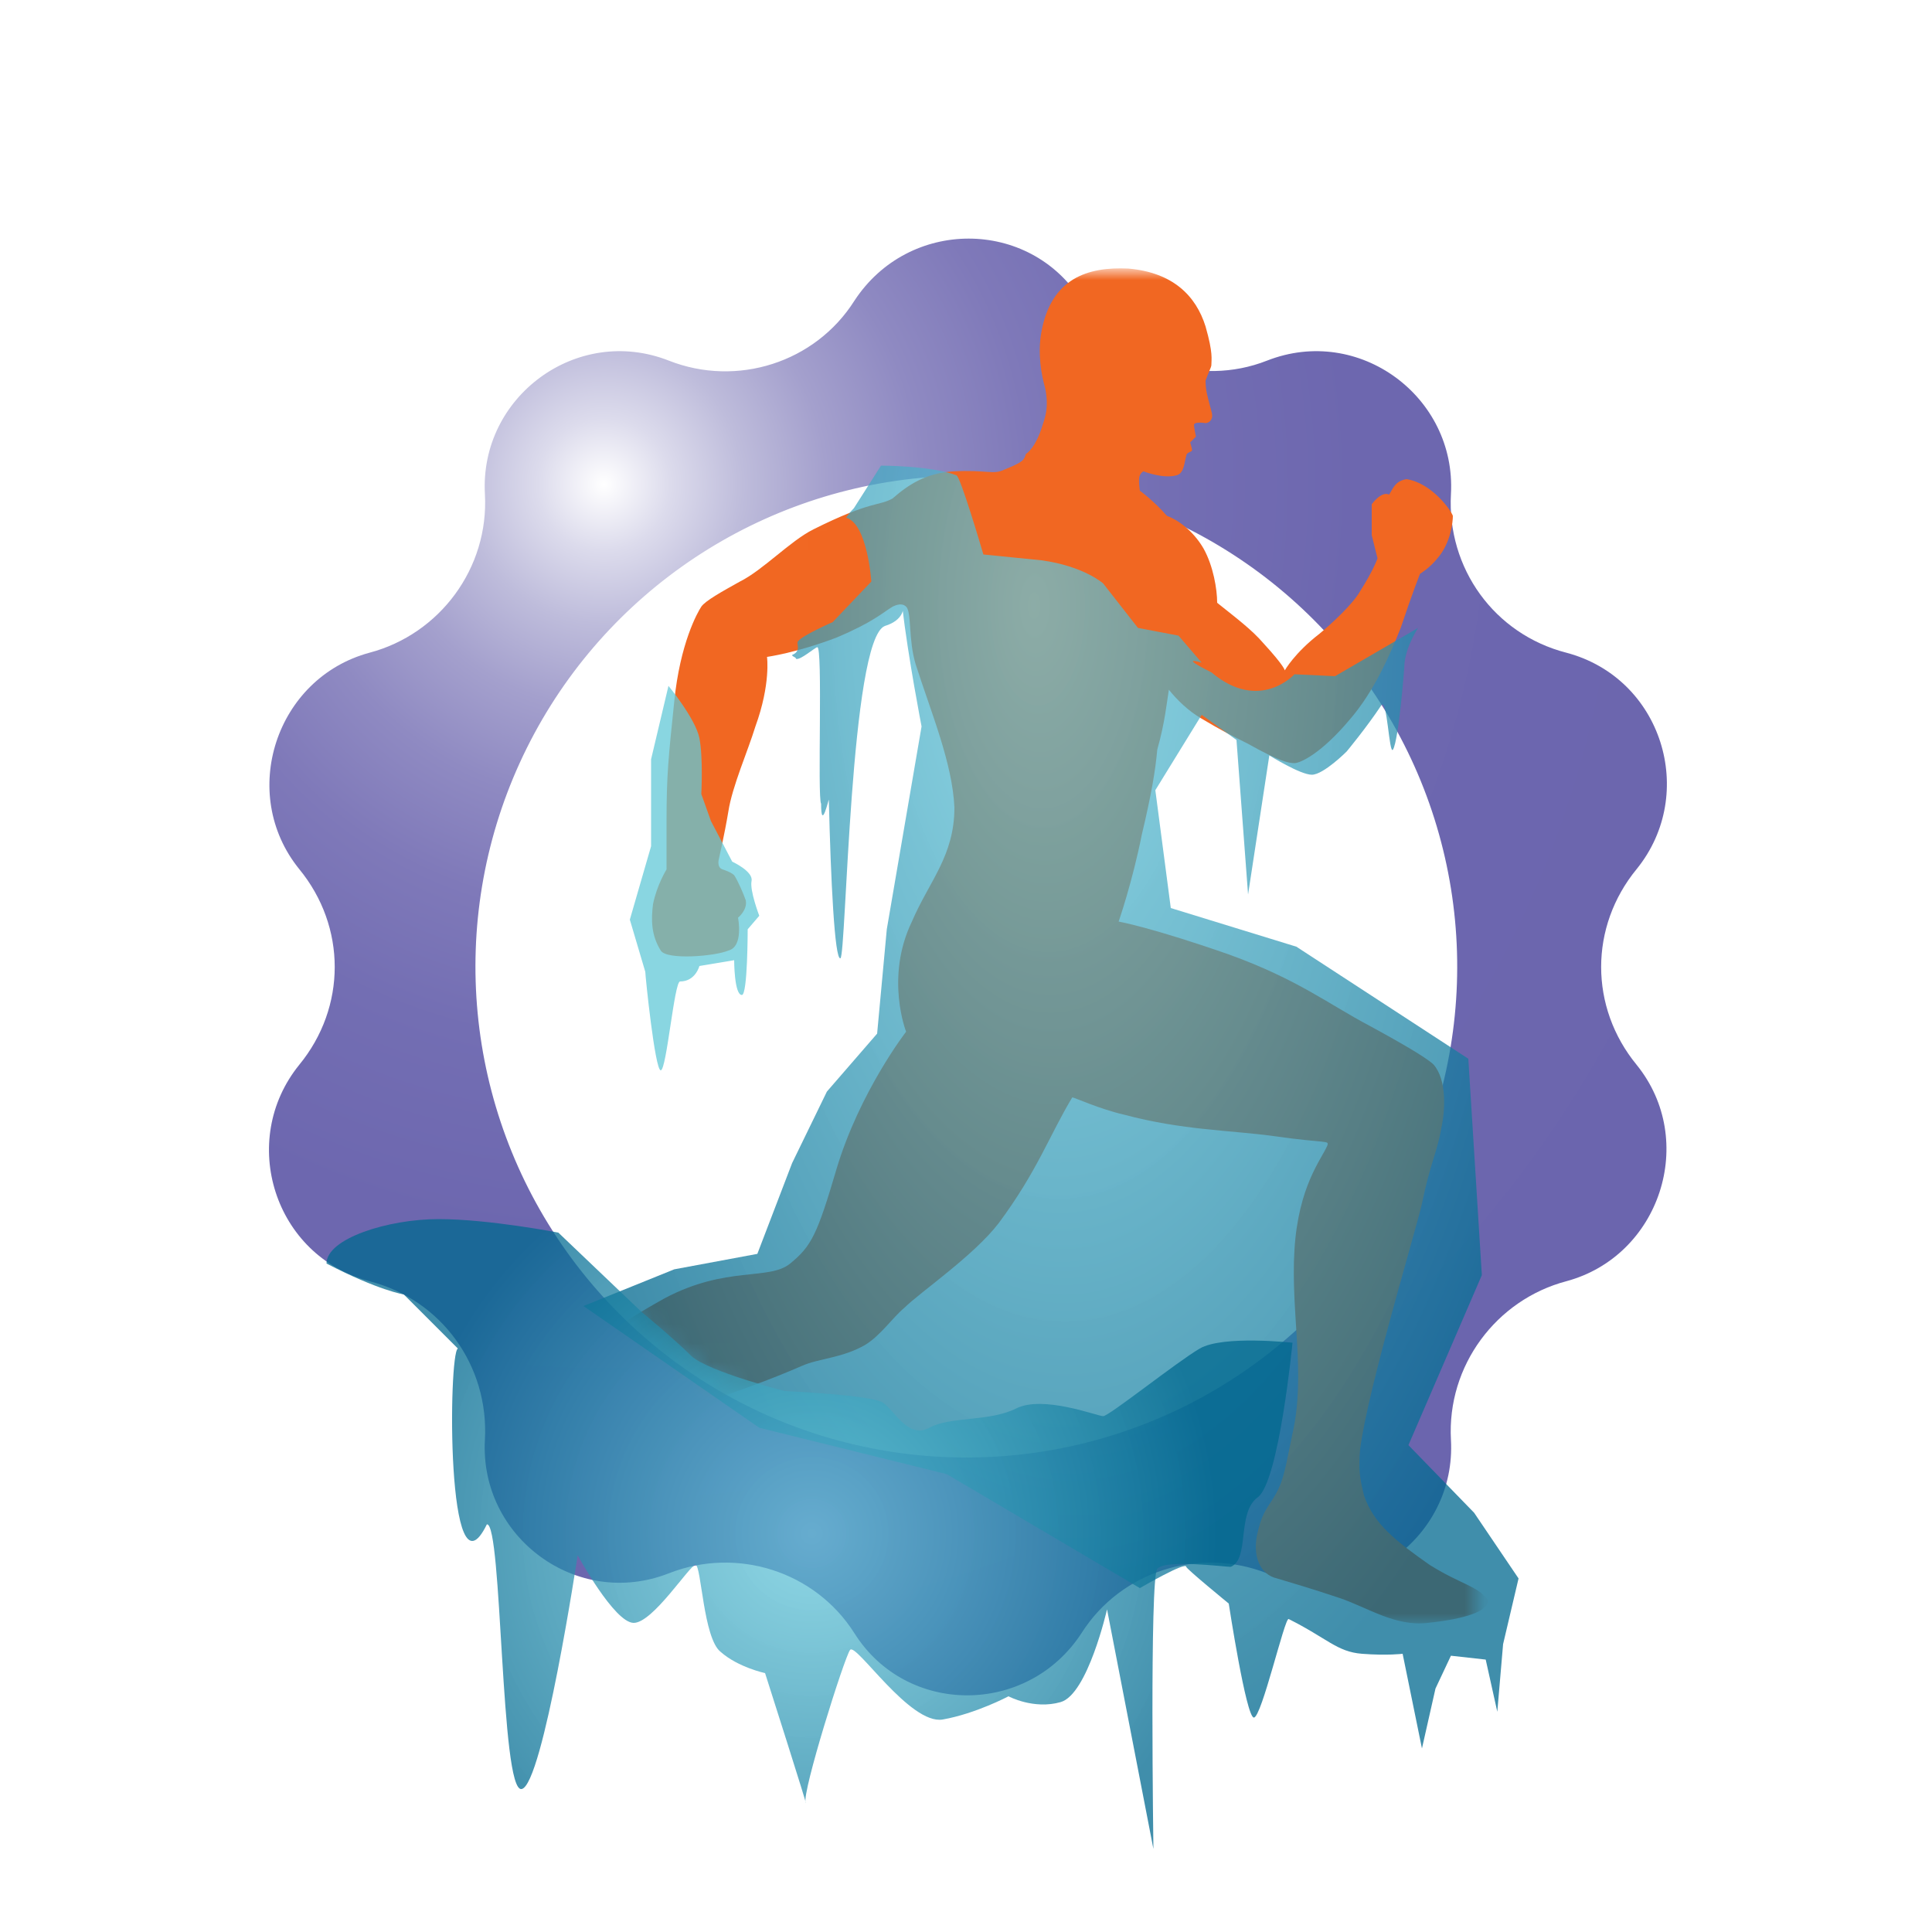 <svg xmlns="http://www.w3.org/2000/svg" xmlns:xlink="http://www.w3.org/1999/xlink" width="100" height="100" viewBox="0 0 100 100"><style>.st0{fill:#FFFFFF;} .st1{clip-path:url(#SVGID_2_);} .st2{clip-path:url(#SVGID_4_);fill:url(#SVGID_5_);} .st3{clip-path:url(#SVGID_7_);fill:none;stroke:#FFFFFF;stroke-miterlimit:10;} .st4{filter:url(#Adobe_OpacityMaskFilter);} .st5{mask:url(#SVGID_8_);fill:#F16722;} .st6{opacity:0.75;fill:url(#SVGID_9_);} .st7{opacity:0.75;fill:#62C8D7;} .st8{opacity:0.75;fill:url(#SVGID_10_);} .st9{clip-path:url(#SVGID_12_);} .st10{clip-path:url(#SVGID_14_);fill:url(#SVGID_15_);} .st11{clip-path:url(#SVGID_17_);fill:none;stroke:#FFFFFF;stroke-miterlimit:10;} .st12{filter:url(#Adobe_OpacityMaskFilter_1_);} .st13{mask:url(#SVGID_18_);fill:#F16722;} .st14{opacity:0.75;fill:url(#SVGID_19_);} .st15{opacity:0.75;fill:url(#SVGID_20_);}</style><defs><path id="SVGID_1_" d="M12.8 11.3h74.5v77.4H12.8z"/></defs><clipPath id="SVGID_2_"><use xlink:href="#SVGID_1_" overflow="visible"/></clipPath><g class="st1"><defs><path id="SVGID_3_" d="M29.7 64.5c-8-11.2-5.4-26.8 5.8-34.8 11.2-8 26.8-5.4 34.8 5.8 8 11.2 5.4 26.8-5.8 34.8-4.4 3.1-9.4 4.6-14.4 4.6-7.9 0-15.5-3.6-20.4-10.4M44 15.2c-2 3-5.7 4.2-9 2.8-5.1-2-10.5 1.9-10.3 7.3.2 3.6-2.2 6.7-5.6 7.6-5.3 1.4-7.4 7.7-4 12 2.2 2.8 2.2 6.7-.1 9.5-3.5 4.2-1.5 10.6 3.8 12 3.4.9 5.7 4.2 5.5 7.7-.3 5.4 5 9.4 10.1 7.5 3.3-1.2 7.1 0 9 3 2.9 4.6 9.6 4.7 12.6.1 2-3 5.7-4.2 9-2.8 5.1 2 10.5-1.9 10.3-7.3-.2-3.6 2.2-6.7 5.6-7.6 5.3-1.4 7.4-7.7 4-12-2.2-2.8-2.2-6.7.1-9.5 3.5-4.2 1.5-10.6-3.8-12-3.4-.9-5.7-4.2-5.5-7.7.3-5.4-5-9.4-10.1-7.5-3.3 1.2-7.1 0-9-3-1.5-2.3-3.9-3.5-6.4-3.5-2.3 0-4.7 1.1-6.2 3.4"/></defs><clipPath id="SVGID_4_"><use xlink:href="#SVGID_3_" overflow="visible"/></clipPath><radialGradient id="SVGID_5_" cx="1.069" cy="-.8" r="1" gradientTransform="matrix(47.455 47.455 47.455 -47.455 18.235 -63.963)" gradientUnits="userSpaceOnUse"><stop offset="0" stop-color="#FFF"/><stop offset=".052" stop-color="#DCDBEC"/><stop offset=".109" stop-color="#BEBCDB"/><stop offset=".174" stop-color="#A4A0CD"/><stop offset=".248" stop-color="#8F8AC2"/><stop offset=".333" stop-color="#7F79B9"/><stop offset=".439" stop-color="#736EB3"/><stop offset=".588" stop-color="#6D67AF"/><stop offset="1" stop-color="#6B65AE"/></radialGradient><path class="st2" d="M50-26.8l77.3 77.4L50 127.9l-77.3-77.3"/></g><g class="st1"><defs><path id="SVGID_6_" d="M12.8 11.3h74.5v77.4H12.8z"/></defs><clipPath id="SVGID_7_"><use xlink:href="#SVGID_6_" overflow="visible"/></clipPath><path class="st3" d="M65.4 18.2c5.1-2 10.5 2 10.2 7.4-.2 3.6 2.1 6.8 5.6 7.7 5.3 1.4 7.3 7.8 3.9 12-2.3 2.8-2.3 6.7 0 9.5 3.4 4.2 1.3 10.6-3.9 12-3.4.9-5.8 4.1-5.6 7.7.3 5.4-5.1 9.4-10.2 7.4-3.3-1.3-7.1-.1-9 2.9-3 4.6-9.7 4.6-12.6 0-1.9-3-5.7-4.2-9-2.9-5.1 2-10.5-2-10.2-7.4.2-3.6-2.1-6.8-5.6-7.7-5.3-1.4-7.3-7.8-3.9-12 2.3-2.8 2.3-6.7 0-9.5-3.4-4.2-1.3-10.6 3.9-12 3.4-.9 5.8-4.1 5.6-7.7-.3-5.4 5.1-9.4 10.2-7.4 3.3 1.3 7.1.1 9-2.9 3-4.6 9.7-4.6 12.6 0 1.9 2.9 5.7 4.2 9 2.9z"/><ellipse transform="matrix(0.815 -0.58 0.58 0.815 -19.733 38.283)" class="st3" cx="50" cy="50" rx="24.9" ry="24.9"/></g><defs><filter id="Adobe_OpacityMaskFilter" filterUnits="userSpaceOnUse" x="18.3" y="14" width="58.3" height="70"><feColorMatrix values="1 0 0 0 0 0 1 0 0 0 0 0 1 0 0 0 0 0 1 0"/></filter></defs><mask maskUnits="userSpaceOnUse" x="18.3" y="14" width="58.3" height="70" id="SVGID_8_"><path class="st4 st0" d="M29.7 64.5c-8-11.2-5.4-26.8 5.8-34.8 1.6-1.1 3.3-2.1 5.1-2.8.5-.2 12.5-13.4 13.1-13.6 10.1-3.3 15.8 1.8 22.3 11C82.9 34 86.3 76 78.3 85.8c-.8 1-14.7-3.3-14.7-3.3s1.4-12.6.8-12.2c-11.2 8-26.7 5.4-34.7-5.8z"/></mask><path class="st5" d="M47.2 47.7c-1.4 2.9-.3 5.7-.3 5.7s-2.4 3.1-3.6 7.1c-1 3.4-1.3 4-2.4 4.9-1.1.9-3.3.1-6.5 1.8-2.7 1.5-4.5 2.9-7.2 4.5-1.7 1.1-4 .4-5.6.5-1.6 0-2.3.6-2.3 1.7 0 1.7.3 2.6-.3 4-.5.9-.7 1.5-.6 3 .1 1.5.2 2.8 1 2.8 1.1 0 .4-1.1 2-3 1.6-1.8 2.3-3.7 4-4.7 1.7-1 6.2-1.9 9.8-3 2.8-.9 4.7-1.6 6.3-2.3.9-.4 2.1-.4 3.3-1.1.8-.5 1.4-1.4 2-1.9.8-.8 3.6-2.7 4.9-4.4 2-2.7 2.6-4.5 3.8-6.5.1 0 1.4.6 2.7.9 3 .8 5.5.8 7.7 1.1 2.8.4 2.9.2 2.8.5-.3.7-1.5 2.1-1.7 5.4-.2 3.3.6 6.4-.1 9.5-.2.9-.4 2.2-.7 2.8-.4.9-.8 1-1.1 2.3-.3 1.2.1 2.2 1 2.4 1 .3 1.7.5 3.2 1 1.5.5 2.9 1.5 4.6 1.3 1.9-.2 3.2-.6 3.1-1.2-.5-.7-1.4-.8-3-1.8-1.7-1.2-2.9-2.1-3.4-3.6-.2-.8-.3-1.3-.2-2.4.4-3.1 2.8-11 3.2-12.7.4-2 .8-2.7 1-3.9.2-.9.3-2.5-.4-3.3-.4-.4-2.2-1.4-3.3-2-2.1-1.1-3.7-2.4-7.3-3.7-4-1.4-5.7-1.7-5.7-1.7s.7-2 1.2-4.5c.5-2.1.7-3.3.8-4.4.4-1.4.5-2.5.6-3.1.4.5 1 1.1 1.7 1.5 1 .6 1.6.9 2.4 1.3 1.6.9 2.1 1 2.4 1 .3 0 1.4-.5 2.9-2.3 1.2-1.4 2-3.2 2.6-4.7.6-1.8 1-2.8 1-2.8s.5-.3.9-.8c.7-.8.8-1.9.8-2.2-.1-.3-1.1-1.7-2.4-1.9-.6.1-.7.5-.9.8-.4-.2-.9.5-.9.5v1.6l.3 1.2s-.2.6-.9 1.7c-.4.7-1.5 1.7-2.1 2.2-1.3 1-1.8 1.9-1.8 1.9s0-.2-1.1-1.4c-.6-.7-1.4-1.3-2.4-2.1 0-.7-.2-1.9-.7-2.8-.4-.7-1.1-1.4-1.9-1.7-.7-.8-1.4-1.3-1.4-1.3s-.1-.6 0-.8c.1-.2.2-.2.2-.2s1 .4 1.7.2c.4-.1.4-.7.5-1 0-.2.3-.2.3-.3 0-.1-.1-.4-.1-.4l.3-.3s-.1-.5-.1-.6c0-.2.6-.1.6-.1s.2 0 .3-.2c.1-.2 0-.4-.1-.8s-.2-.7-.2-1.2c.1-.3.3-.7.3-.8 0-.3.1-.6-.3-2-.5-1.6-1.7-2.8-4-3-2.1-.1-4 .5-4.5 3.3-.2 1.1 0 2.2.2 2.9.2 1 0 1.5-.2 2.1-.2.6-.5 1.1-.8 1.3-.1.3-.1.4-1.1.8-.6.3-.9 0-2.7.1-1.4.1-2.3.7-3.1 1.4-.7.4-1.1.1-4.1 1.6-1.2.6-2.6 2.1-3.8 2.7-.9.5-1.8 1-2 1.3-.2.3-1.1 1.9-1.4 4.9-.3 2.9-.4 3.8-.4 6.2V45s-.5.8-.7 1.8c-.1.8-.1 1.6.4 2.4.3.5 2.8.3 3.5 0 .8-.2.5-1.7.5-1.7s.5-.4.4-.9c-.1-.3-.4-1-.6-1.3-.1-.1-.3-.2-.6-.3-.3-.1-.2-.5-.2-.5s.3-1.3.5-2.5c.2-1.3 1-3.1 1.4-4.4.8-2.2.6-3.6.6-3.6s1.5-.2 3.6-1c1.9-.8 2.4-1.3 2.9-1.6.4-.2.6-.1.7 0 .3.3.1 1.7.5 3 .8 2.5 1.9 5.1 2 7.4 0 2.5-1.3 3.8-2.2 5.9z"/><radialGradient id="SVGID_9_" cx="56.148" cy="31.951" r="28.8" fx="53.491" fy="31.663" gradientTransform="matrix(1 0 0 2.097 0 -35.054)" gradientUnits="userSpaceOnUse"><stop offset="0" stop-color="#64C9DC" stop-opacity=".95"/><stop offset="1" stop-color="#00688F"/></radialGradient><path class="st6" d="M30.2 67.6l4.7-1.9 4.3-.8 1.8-4.7 1.8-3.7 2.6-3 .5-5.4 1.8-10.5s-.7-3.6-1-6.2c.1 0 .1.7-.9 1-1.8.7-2 17.1-2.3 17.2-.3.1-.5-4.1-.6-8.2 0-.1-.4 1.7-.4.2-.2-.3.1-8.2-.2-8.1-.1 0-.9.7-1.1.6 0-.1-.2-.1-.2-.2.5-.2.2-.6.3-.7.2-.3 1.8-1 1.8-1l2-2.1s-.2-3-1.3-3.3c.1-.2.4-.5.4-.5l1.4-2.2s2.6 0 3.9.5c.2 0 1.4 4.1 1.4 4.1l3 .3c2.2.3 3.2 1.2 3.2 1.2l1.8 2.3 2.1.4 1.2 1.4s-1.3-.4.5.5c2.5 2.1 4.3.1 4.3.1l2.1.1 4.3-2.5s-.6.9-.7 1.8c0 .2-.3 4-.6 4.5-.2.3-.3-2.7-.6-2.3-.8 1.2-1.8 2.4-1.8 2.4s-1.2 1.2-1.8 1.2-2.2-1-2.2-1l-1.1 7.2-.6-8-1.8-1.3-2.4 3.9.8 6.1 6.5 2 8.9 5.8.7 11.2-3.8 8.8 3.4 3.5 2.3 3.4-.8 3.4-.3 3.5-.6-2.7-1.8-.2-.8 1.7-.7 3.1-1-4.9s-.8.1-2.1 0-1.8-.8-3.8-1.8c-.2-.1-1.4 5.1-1.8 5.1S63.6 83 63.6 83s-2.2-1.8-2.2-1.9c0-.3-2.4 1.1-2.4 1.1l-10-5.9-9.7-2.4-9.1-6.3z"/><path class="st7" d="M33.4 50.3c0 .2.5 5.1.8 5.1.3 0 .7-4.6 1-4.6.8 0 1-.8 1-.8l1.8-.3s0 1.8.4 1.8c.3 0 .3-3.4.3-3.4l.6-.7s-.5-1.3-.4-1.8-1-1-1-1l-1.1-2.1-.5-1.4s.1-1.9-.1-2.9-1.6-2.7-1.6-2.7l-.9 3.8v4.5l-1.1 3.8.8 2.7z"/><radialGradient id="SVGID_10_" cx="42.023" cy="79.375" r="21" gradientUnits="userSpaceOnUse"><stop offset="0" stop-color="#64C9DC" stop-opacity=".95"/><stop offset="1" stop-color="#00688F"/></radialGradient><path class="st8" d="M28.9 63.8l4.3 4.1s1.7 1.4 2.6 2.3c.9.8 4.8 1.8 4.8 1.8s4.5.2 5.1.6c.6.4 1.3 1.9 2.4 1.3 1.1-.6 3.1-.3 4.5-1s4.2.4 4.5.4 3.8-2.8 5-3.5c1.2-.7 4.8-.3 4.8-.3s-.7 7.2-1.8 8c-1.1.8-.4 3.2-1.4 3.6-.3 0-3.4-.4-3.8.1s-.2 14.5-.2 14.5l-2.4-12.4s-1 4.4-2.4 4.8c-1.4.4-2.7-.3-2.7-.3s-1.7.9-3.4 1.2-4.5-4-4.8-3.6c-.3.4-2.5 7.4-2.3 7.9s-2.1-6.7-2.1-6.7-1.4-.3-2.3-1.1c-.9-.7-1-4.5-1.3-4.5s-2.2 3-3.2 3-2.9-3.5-2.9-3.5-1.8 11.9-2.9 12.1c-1.1.2-1-13.8-1.8-13.7-2.1 4.3-2-8.9-1.5-9.1L20.9 67s-1.3-.2-4-1.6c0-1.3 3.2-2.3 5.8-2.3s6.2.7 6.2.7z"/></svg>